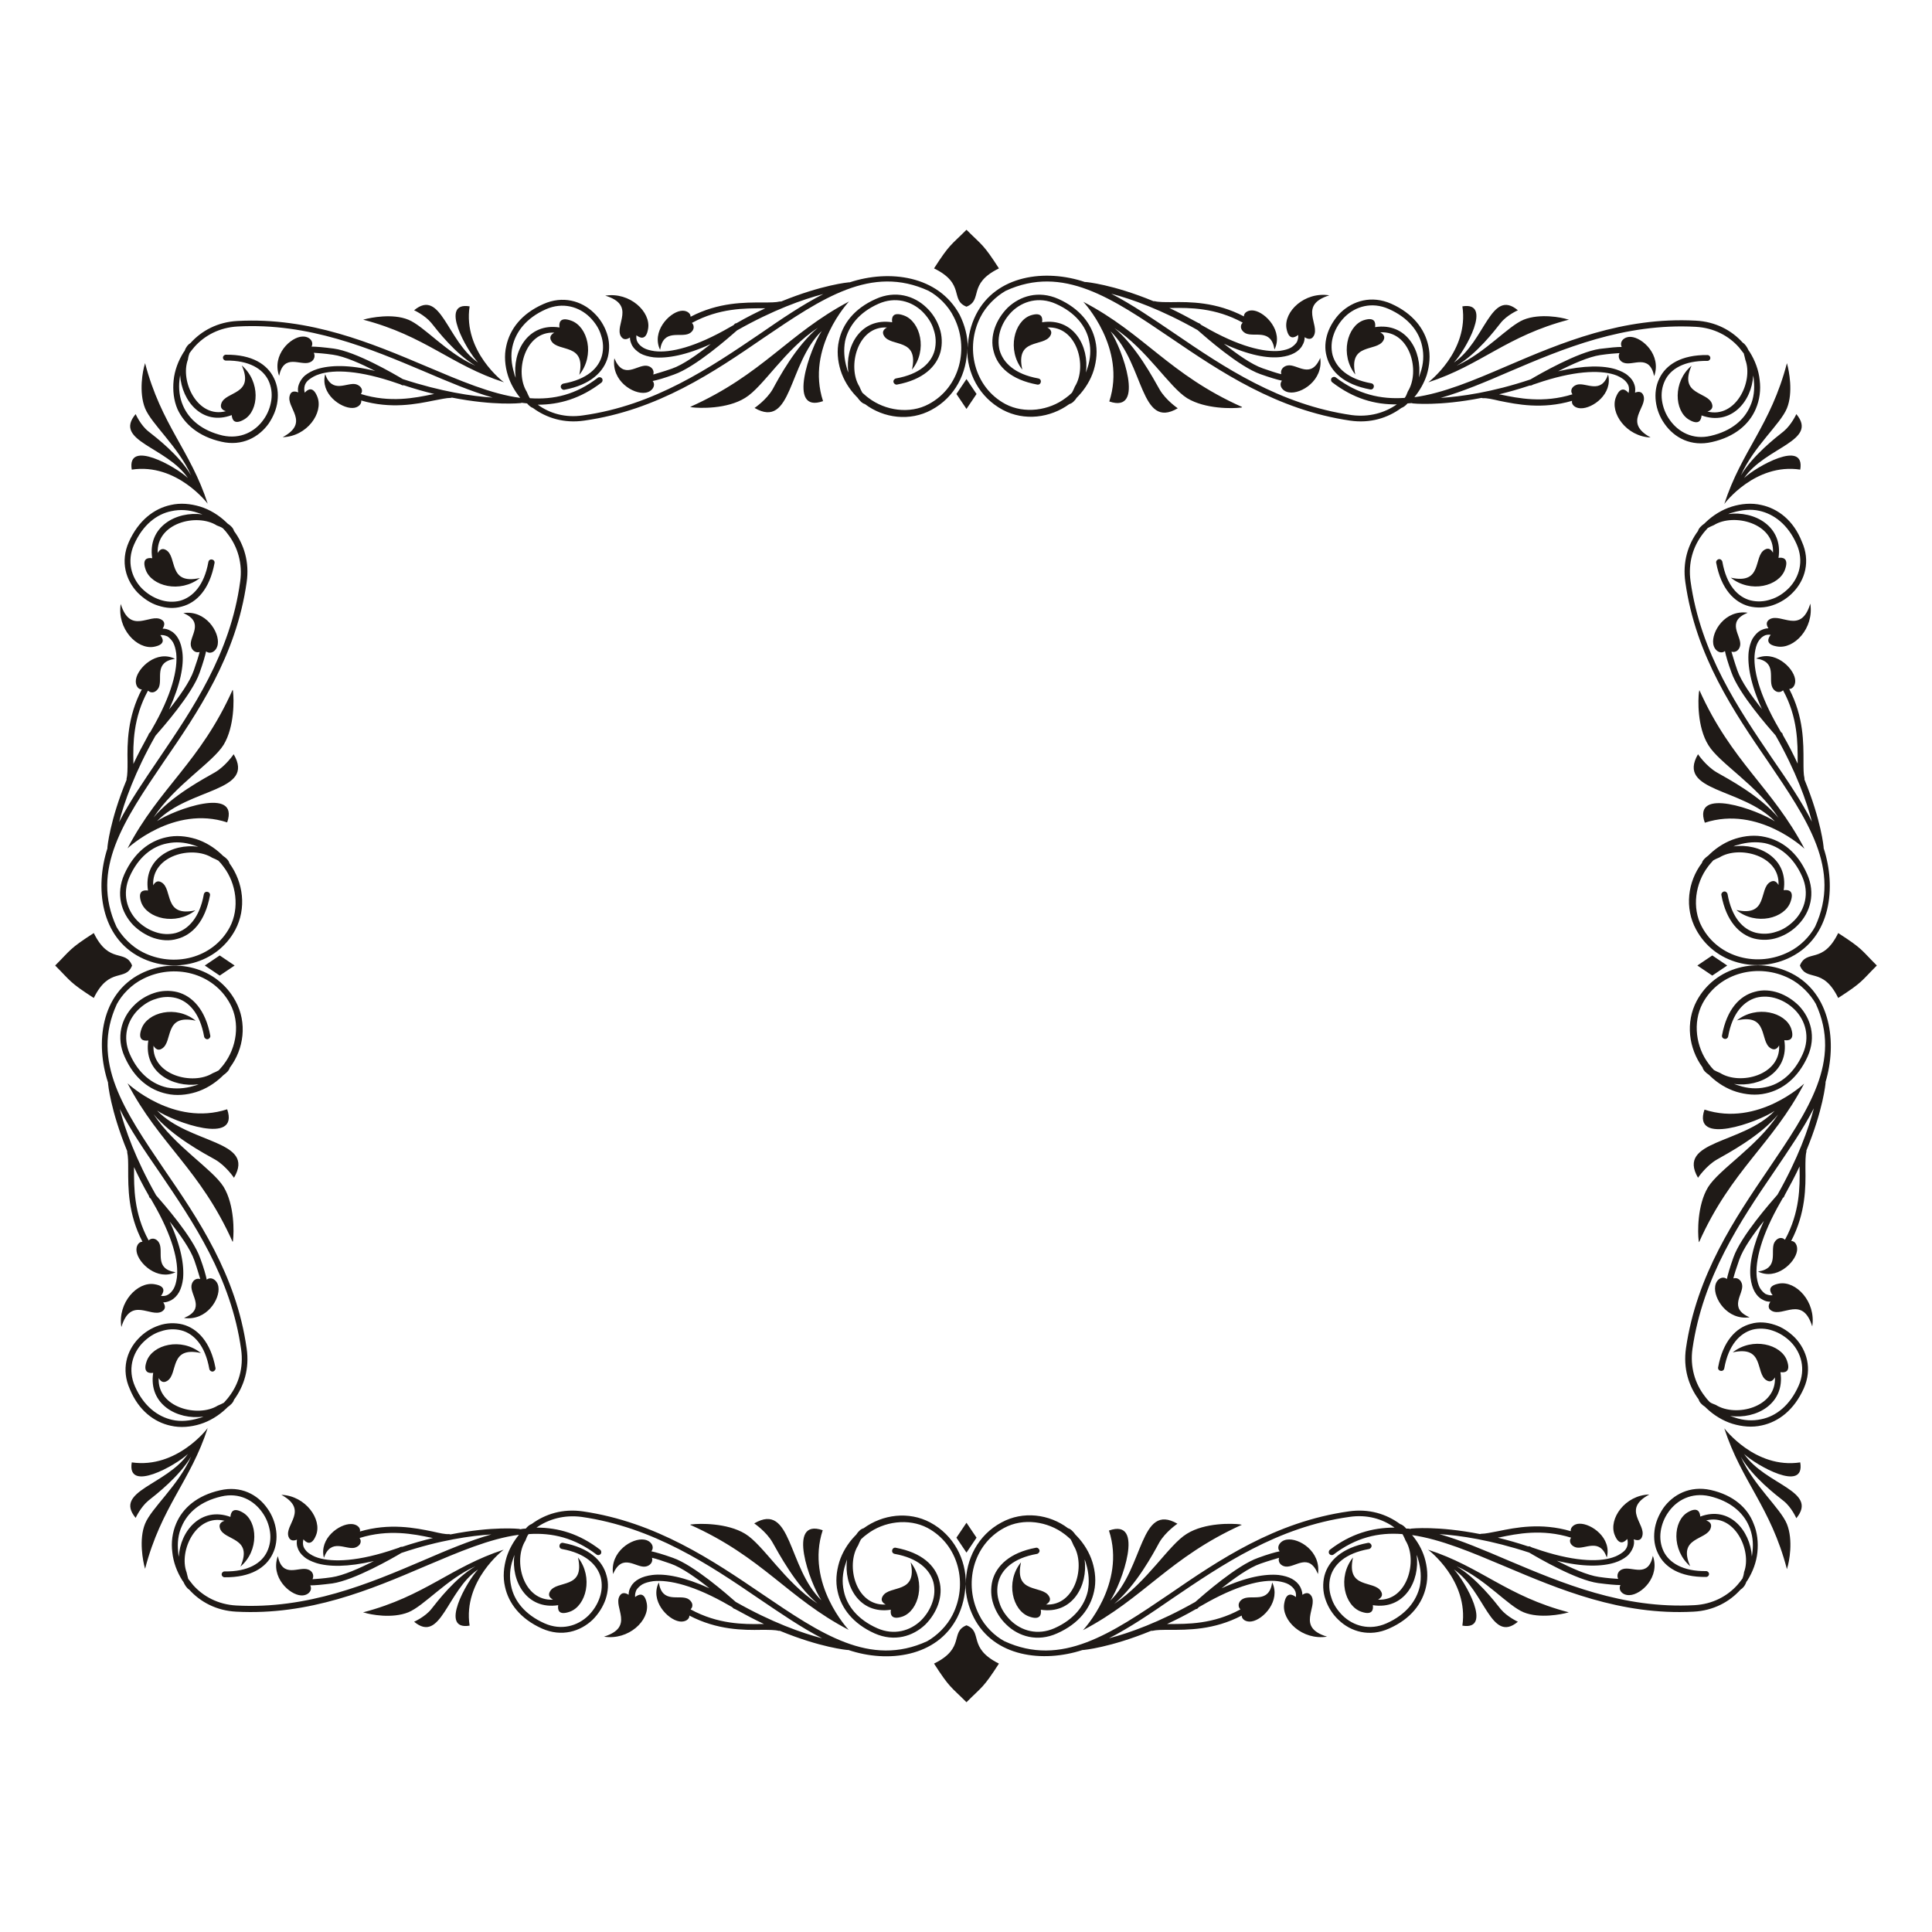 <svg id="Layer" xmlns="http://www.w3.org/2000/svg" viewBox="0 0 595.3 595.3"><style>.st0{fill:#1f1a17}</style><path class="st0" d="M47.3 343.3c6.7 10.1 18.1 16.8 21.6 22.4 3.4 5.6 3.2 14.1 2.9 16.4 0 .2 0 .3-.1.5v.1c-10-22.4-22.6-30.1-32.4-48.9 0 0 14.2 13.4 30.7 8 3.9 11.3-16.4 3.9-21.6.4 10 10.4 30.5 9.1 23.7 20.7 0 0-2.5-3.7-5.8-5.6-3.4-1.9-13.2-7.1-19-14zm-6.7 107.3c-1.6 9.5 13.6.9 17.3-2.6-6.6 9.6-23 11.4-16.1 19.7 0 0 1.5-3.3 3.9-5.3 2.4-1.9 9.5-7.4 13.2-13.6-4 9-12.2 15.8-14.2 20.7-2 4.9-.6 11.7-.1 13.5 0 .1.1.2.1.4 5-19.2 14-27 19.3-43.4 0 .1-9.5 12.6-23.4 10.6zm12-11.3c3 .7 6.2.4 9.1-.5 2.9-.9 5.7-2.6 8-4.8l.4-.4c1-.7 1.8-1.5 2-2.3 3.1-4.2 4.8-9.6 3.9-15.8-3.2-22.7-15-40-25.5-55.3-12.2-18-22.6-33.2-14.5-50.8 1.6-3 4.6-6.1 8.1-7.8 9.4-4.8 21.6-2 26.8 7.7 3.2 5.9 2 13.5-1.9 18.6-.5.7-1.1 1.3-1.6 1.9-.5.3-1.2.6-1.9.9-6.1 3.8-18.7.6-18.2-8.5.5.9 1.4 1.7 2.6.9 3.5-2.1.5-10.8 10.4-8.6-6.1-4.9-14.9-2.6-16.7 2.5-1.3 3.6.8 3.8 2.1 3.6-1.5 9.7 7.4 14.6 15.5 13.5-.5.2-1 .4-1.5.5-2.7.8-5.5 1-8.2.5-4.5-1-8.8-4.2-11.5-10.3-2.3-5.2-.8-10.2 2.4-13.5 1.6-1.6 3.5-2.9 5.6-3.5 2-.7 4.2-.8 6.2-.3 3.9 1 7.4 4.6 8.7 11.9.1.5.6.9 1.1.8.5-.1.9-.6.8-1.1-1.5-8.1-5.6-12.2-10.1-13.4-2.4-.6-5-.5-7.3.3-2.4.8-4.6 2.2-6.3 4-3.7 3.8-5.4 9.6-2.7 15.6 3 6.8 7.8 10.3 12.9 11.4 3 .7 6.2.4 9.1-.5 2.9-.9 5.7-2.6 8-4.8l.4-.4c1-.7 1.8-1.5 2-2.3 4.4-5.8 5.4-13.9 1.8-20.5-5.7-10.6-18.9-13.7-29.2-8.5-12.3 6.2-14.1 21.4-10.1 33.6v.3s.7 8.1 5.9 20.8v.4c.3 1.2.3 3 .3 5.2 0 5.6-.1 13.7 4.4 22.3-1.2 0-2.1 1.4-1.8 3.1.6 3.6 6.4 9 12 6.3-6.6-1-3.7-6.2-5-8.9-.6-1.3-2.1-2-3.3-.9-4.6-8.4-4.5-16.4-4.5-21.9v-.7c1.3 2.8 2.8 5.8 4.6 8.9 0 .2.1.5.3.6l.3.3c.2.3.3.6.5.9 6.3 10.8 8.1 18.6 7.5 23.4-.2 1.4-.5 2.5-1 3.4-.5.8-1 1.4-1.7 1.8-.6.4-1.4.5-2.2.4.8-1 1.8-3-2-3.6-5.2-.9-11.4 5.6-10.2 13.2 2.9-9.6 9-2.8 12.5-4.8 1.3-.8 1-1.9.4-2.8.9 0 1.7-.3 2.5-.7.9-.5 1.8-1.4 2.4-2.5.6-1.1 1-2.5 1.2-4.1.4-4.1-.6-10-4.1-17.6 3.1 3.9 6.4 8.5 7.6 12 .9 2.6 1.4 4.4 1.8 5.7-1.4-.4-2.5.6-2.7 2-.4 3 4.5 7.2-2.3 10 7 1 11.2-5.9 10.6-9.6-.3-2.1-2.3-3.3-3.6-2.2-.3-1.5-.9-3.6-2-6.6-2.3-6.6-11.5-17-13.6-19.4-6.3-11.1-9.6-20.4-11.2-26.6 3.2 6.3 7.6 12.8 12.3 19.6 10.3 15.2 22 32.3 25.1 54.5.8 5.7-.8 10.7-3.7 14.5-.5.7-1.1 1.3-1.6 1.9-.5.3-1.2.6-1.9.9-6.1 3.8-18.7.6-18.2-8.5.5.9 1.3 1.7 2.6.9 3.5-2.1.5-10.8 10.4-8.6-6.1-4.9-14.9-2.6-16.7 2.5-1.3 3.6.8 3.8 2 3.6-1.5 9.7 7.4 14.6 15.5 13.5-.5.2-1 .4-1.5.5-2.7.8-5.5 1.1-8.1.5-4.5-1-8.8-4.2-11.5-10.3-2.3-5.2-.8-10.2 2.4-13.5 1.6-1.6 3.5-2.9 5.6-3.5 2-.7 4.2-.8 6.2-.3 3.9 1 7.4 4.6 8.7 11.9.1.5.6.9 1.1.8.5-.1.9-.6.8-1.1-1.5-8.1-5.6-12.2-10.1-13.4-2.4-.6-5-.5-7.3.3-2.4.8-4.6 2.2-6.3 4-3.7 3.8-5.4 9.6-2.7 15.6 2.7 6.6 7.5 10.2 12.6 11.3zM43.3 295c10.3 5.2 23.5 2.1 29.2-8.5 3.5-6.6 2.5-14.6-1.8-20.5-.2-.8-.9-1.6-2-2.3l-.4-.4c-2.3-2.2-5.1-3.9-8-4.8-3-.9-6.1-1.2-9.1-.5-5.1 1.1-9.9 4.7-12.9 11.4-2.7 6.1-.9 11.8 2.7 15.6 1.8 1.8 4 3.2 6.3 4 2.4.8 4.9 1 7.3.3 4.6-1.2 8.6-5.3 10.1-13.4.1-.5-.2-1-.8-1.1-.5-.1-1 .2-1.1.8-1.3 7.2-4.8 10.8-8.7 11.9-2 .5-4.2.4-6.2-.3-2.1-.7-4-1.9-5.6-3.5-3.2-3.3-4.7-8.3-2.4-13.5 2.7-6.1 7-9.4 11.5-10.3 2.7-.6 5.5-.4 8.2.5.5.2 1 .3 1.5.5-8.1-1.1-17 3.8-15.5 13.5-1.3-.2-3.3 0-2.1 3.6 1.8 5 10.6 7.3 16.7 2.5-9.9 2.2-6.9-6.5-10.4-8.6-1.3-.8-2.1 0-2.6.9-.5-9.2 12-12.4 18.2-8.5.7.3 1.4.6 1.9.9.6.6 1.1 1.2 1.6 1.9 3.9 5.1 5 12.7 1.9 18.6-5.2 9.7-17.4 12.5-26.8 7.7-3.4-1.7-6.4-4.8-8.1-7.8-8.1-17.6 2.3-32.8 14.5-50.8C61 219.4 72.8 202.1 76 179.4c.9-6.2-.8-11.6-3.9-15.8-.2-.8-.9-1.6-2-2.3l-.4-.4c-2.3-2.2-5.1-3.9-8-4.8-3-.9-6.1-1.2-9.1-.5-5.1 1.1-9.9 4.7-12.9 11.4-2.7 6.1-.9 11.8 2.7 15.6 1.8 1.8 4 3.3 6.3 4 2.4.8 4.9 1 7.3.3 4.6-1.2 8.6-5.3 10.1-13.4.1-.5-.2-1-.8-1.1-.5-.1-1 .2-1.1.8-1.3 7.2-4.8 10.8-8.7 11.9-2 .5-4.2.4-6.2-.3-2.1-.7-4-1.9-5.6-3.5-3.2-3.3-4.7-8.3-2.4-13.5 2.7-6.1 7-9.4 11.5-10.3 2.7-.6 5.5-.4 8.1.5.5.2 1 .3 1.5.5-8.1-1.1-17 3.8-15.5 13.5-1.3-.2-3.3 0-2 3.6 1.8 5 10.6 7.3 16.7 2.5-9.9 2.2-6.9-6.5-10.4-8.6-1.3-.8-2.1 0-2.6.9-.5-9.2 12-12.4 18.2-8.5.7.3 1.4.5 1.9.9.6.6 1.1 1.2 1.6 1.9 2.9 3.8 4.5 8.9 3.7 14.5-3 22.2-14.7 39.3-25 54.5-4.6 6.8-9 13.2-12.3 19.6 1.6-6.2 4.9-15.5 11.2-26.6 2.1-2.4 11.3-12.8 13.6-19.4 1.1-3.1 1.7-5.2 2-6.6 1.4 1.1 3.3-.1 3.6-2.2.6-3.7-3.7-10.6-10.6-9.6 6.7 2.9 1.8 7.1 2.3 10 .2 1.3 1.3 2.4 2.7 2-.3 1.3-.9 3.1-1.8 5.7-1.2 3.5-4.5 8.1-7.6 12 3.5-7.7 4.6-13.6 4.1-17.6-.2-1.6-.6-3-1.2-4.1-.6-1.1-1.4-2-2.4-2.5-.8-.5-1.6-.7-2.5-.7.6-.9.9-2.1-.4-2.8-3.5-2-9.5 4.8-12.5-4.8-1.2 7.6 5 14.1 10.2 13.2 3.8-.7 2.8-2.6 2-3.6.8-.1 1.5.1 2.2.4.6.4 1.2 1 1.7 1.8.5.9.8 2 1 3.4.5 4.9-1.3 12.7-7.5 23.4-.2.3-.3.6-.5.9l-.3.3c-.2.2-.2.4-.3.6-1.7 3.1-3.3 6.1-4.6 8.9v-.7c-.1-5.5-.1-13.5 4.5-21.9 1.2 1.1 2.6.4 3.3-.9 1.3-2.7-1.6-7.9 5-8.9-5.6-2.8-11.4 2.7-12 6.3-.3 1.7.6 3.2 1.8 3.1-4.5 8.6-4.5 16.7-4.4 22.3 0 2.2 0 4.1-.3 5.2v.4c-5.2 12.6-5.9 20.7-5.9 20.8v.3c-3.9 12.1-2.1 27.4 10.2 33.6zM72 232.4s-2.5 3.7-5.8 5.6c-3.3 1.9-13.2 7.1-18.9 13.9 6.7-10.1 18.1-16.8 21.6-22.4 3.4-5.6 3.2-14.1 2.9-16.4 0-.2 0-.3-.1-.5v-.1c-10 22.4-22.6 30.1-32.4 48.9 0 0 14.2-13.4 30.7-8 3.9-11.3-16.4-3.9-21.6-.4 9.9-10.3 30.4-9 23.6-20.6zm-14.1-85.1c-3.7-3.5-18.9-12.1-17.3-2.6 13.9-2.1 23.4 10.5 23.4 10.5-5.3-16.4-14.3-24.2-19.3-43.3 0 .1-.1.2-.1.4-.6 1.8-1.9 8.5.1 13.5 2 4.9 10.2 11.8 14.2 20.7-3.7-6.3-10.8-11.7-13.2-13.6-2.4-1.9-3.9-5.3-3.9-5.3-7 8.3 9.5 10 16.1 19.7zM40.7 297.5c-2.1-5.2-7-.2-11.8-10-7.6 4.9-7 5.1-11.9 10 4.9 4.9 4.3 5.1 11.9 10 4.8-9.8 9.8-4.9 11.8-10zm22.4 0l4.6 3.1 4.6-3.1-4.6-3.1-4.6 3.1zm460.1 65.4s2.5-3.7 5.8-5.6c3.3-1.9 13.2-7.1 18.9-13.9-6.7 10.1-18.1 16.8-21.6 22.4-3.4 5.6-3.2 14.1-2.9 16.4 0 .2 0 .3.1.5v.1c10-22.4 22.6-30.1 32.4-48.9 0 0-14.2 13.4-30.7 8-3.9 11.3 16.4 3.9 21.6.4-9.8 10.3-30.3 9-23.6 20.6zm14.2 85.1c3.7 3.5 18.9 12.1 17.3 2.6-13.9 2.1-23.4-10.5-23.4-10.5 5.3 16.4 14.3 24.2 19.3 43.4 0-.1.1-.2.1-.4.6-1.8 1.9-8.5-.1-13.5-2-4.9-10.2-11.8-14.2-20.7 3.7 6.3 10.8 11.7 13.2 13.6 2.4 1.9 3.9 5.3 3.9 5.3 6.9-8.4-9.5-10.2-16.1-19.8zM552 299.9c-10.3-5.2-23.5-2.1-29.2 8.5-3.5 6.6-2.5 14.6 1.8 20.5.2.8.9 1.6 2 2.3l.4.4c2.3 2.2 5.1 3.9 8 4.8 3 .9 6.1 1.2 9.1.5 5.1-1.1 9.9-4.7 12.9-11.4 2.7-6.1.9-11.8-2.7-15.6-1.8-1.8-4-3.2-6.3-4-2.4-.8-4.9-1-7.3-.3-4.6 1.2-8.6 5.3-10.1 13.4-.1.5.2 1 .8 1.1.5.1 1-.2 1.1-.8 1.3-7.2 4.8-10.8 8.7-11.9 2-.5 4.2-.4 6.3.3 2.1.7 4 1.9 5.6 3.5 3.2 3.3 4.7 8.3 2.4 13.5-2.7 6.1-7 9.4-11.5 10.3-2.7.6-5.5.4-8.2-.5-.5-.2-1-.3-1.5-.5 8.1 1.1 17-3.8 15.5-13.5 1.3.2 3.3 0 2.1-3.6-1.8-5-10.6-7.3-16.7-2.5 9.9-2.2 6.9 6.5 10.4 8.6 1.3.8 2.1 0 2.6-.9.5 9.2-12 12.4-18.2 8.5-.7-.3-1.4-.6-1.9-.9-.6-.6-1.1-1.2-1.6-1.9-3.9-5.1-5-12.7-1.9-18.6 5.2-9.7 17.4-12.5 26.8-7.7 3.4 1.7 6.4 4.8 8.1 7.8 8.1 17.6-2.3 32.8-14.5 50.8-10.4 15.3-22.2 32.7-25.5 55.3-.9 6.2.8 11.6 3.9 15.8.2.8.9 1.6 2 2.3l.4.4c2.3 2.2 5.1 3.9 8 4.8 3 .9 6.1 1.2 9.1.5 5.1-1.1 9.9-4.7 12.9-11.4 2.7-6.1.9-11.8-2.7-15.6-1.8-1.8-4-3.3-6.3-4-2.4-.8-4.9-1-7.3-.3-4.6 1.2-8.6 5.3-10.1 13.4-.1.5.2 1 .8 1.1.5.1 1-.2 1.1-.8 1.3-7.2 4.8-10.8 8.7-11.9 2-.5 4.2-.4 6.2.3 2.1.7 4 1.9 5.6 3.5 3.2 3.3 4.7 8.3 2.4 13.5-2.7 6.1-7 9.4-11.5 10.3-2.7.6-5.5.4-8.1-.5-.5-.2-1-.3-1.5-.5 8.1 1.1 17-3.8 15.5-13.5 1.3.2 3.3 0 2-3.6-1.8-5-10.6-7.3-16.7-2.5 9.9-2.2 6.9 6.5 10.4 8.6 1.3.8 2.1 0 2.6-.9.5 9.2-12 12.4-18.2 8.5-.7-.3-1.4-.5-1.9-.9-.6-.6-1.1-1.2-1.6-1.9-2.9-3.8-4.5-8.9-3.7-14.5 3.2-22.2 14.8-39.4 25.1-54.5 4.6-6.8 9-13.2 12.3-19.6-1.6 6.2-4.9 15.5-11.2 26.6-2.1 2.4-11.3 12.8-13.6 19.4-1.1 3.1-1.7 5.2-2 6.6-1.4-1.1-3.3.1-3.6 2.2-.6 3.7 3.7 10.6 10.6 9.6-6.7-2.9-1.8-7.1-2.3-10-.2-1.3-1.3-2.4-2.7-2 .3-1.3.9-3.1 1.8-5.7 1.2-3.5 4.5-8.1 7.6-12-3.5 7.7-4.6 13.6-4.1 17.6.2 1.6.6 3 1.2 4.1.6 1.1 1.4 2 2.4 2.5.8.5 1.6.7 2.5.7-.6.9-.9 2.1.4 2.8 3.5 2 9.5-4.8 12.5 4.8 1.2-7.6-5-14.1-10.2-13.2-3.8.7-2.8 2.6-2 3.6-.8.1-1.5-.1-2.2-.4-.6-.4-1.2-1-1.7-1.8-.5-.9-.8-2-1-3.4-.5-4.9 1.3-12.7 7.5-23.4.2-.3.3-.6.5-.9l.3-.3c.2-.2.2-.4.3-.6 1.7-3.1 3.3-6.1 4.6-8.9v.7c.1 5.5.1 13.5-4.5 21.9-1.2-1.1-2.6-.4-3.3.9-1.3 2.7 1.6 7.9-5 8.9 5.6 2.8 11.4-2.7 12-6.3.3-1.7-.6-3.2-1.8-3.1 4.5-8.6 4.5-16.7 4.4-22.3 0-2.2 0-4.1.3-5.2v-.4c5.2-12.6 5.9-20.7 5.9-20.8v-.3c3.6-12 1.7-27.3-10.5-33.5zm-9.3-144.3c-3-.7-6.2-.4-9.1.5-2.9.9-5.7 2.6-8 4.8l-.4.4c-1 .7-1.8 1.5-2 2.3-3.1 4.2-4.8 9.6-3.9 15.8 3.2 22.7 15 40 25.5 55.3 12.2 18 22.6 33.2 14.5 50.8-1.6 3-4.6 6.1-8.1 7.8-9.4 4.8-21.6 2-26.8-7.7-3.2-5.9-2-13.5 1.9-18.6.5-.7 1.1-1.3 1.6-1.9.5-.3 1.2-.6 1.9-.9 6.1-3.8 18.7-.6 18.2 8.5-.5-.9-1.3-1.7-2.6-.9-3.5 2.1-.5 10.8-10.4 8.6 6.1 4.9 14.9 2.6 16.7-2.5 1.3-3.6-.8-3.8-2.1-3.6 1.5-9.7-7.4-14.6-15.5-13.5.5-.2 1-.4 1.5-.5 2.7-.8 5.5-1 8.2-.5 4.5 1 8.8 4.2 11.5 10.3 2.3 5.2.8 10.2-2.4 13.5-1.6 1.6-3.5 2.9-5.6 3.5-2 .7-4.2.8-6.3.3-3.9-1-7.4-4.6-8.7-11.9-.1-.5-.6-.9-1.1-.8-.5.1-.9.6-.8 1.1 1.5 8.1 5.6 12.2 10.1 13.4 2.4.6 5 .5 7.3-.3 2.4-.8 4.6-2.2 6.3-4 3.7-3.8 5.4-9.6 2.7-15.6-3-6.8-7.8-10.3-12.9-11.4-3-.7-6.2-.4-9.1.5-2.9.9-5.7 2.6-8 4.8l-.4.4c-1 .7-1.8 1.5-2 2.3-4.4 5.8-5.4 13.9-1.8 20.5 5.7 10.6 18.9 13.7 29.2 8.5 12.3-6.2 14.1-21.4 10.1-33.6v-.3s-.7-8.1-5.9-20.8v-.4c-.3-1.2-.3-3-.3-5.2 0-5.6.1-13.7-4.4-22.3 1.2 0 2.1-1.4 1.8-3.1-.6-3.6-6.4-9-12-6.3 6.6 1 3.7 6.2 5 8.9.6 1.3 2.1 2 3.3.9 4.6 8.4 4.5 16.4 4.5 21.9v.7c-1.3-2.8-2.8-5.8-4.6-8.9 0-.2-.1-.5-.3-.6l-.3-.3c-.2-.3-.3-.6-.5-.9-6.3-10.8-8.1-18.6-7.5-23.4.2-1.4.5-2.5 1-3.4.5-.8 1-1.4 1.7-1.8.6-.4 1.4-.5 2.2-.4-.8 1-1.8 3 2 3.6 5.2.9 11.4-5.6 10.2-13.2-2.9 9.6-9 2.8-12.5 4.8-1.3.8-1 1.9-.4 2.8-.9 0-1.7.3-2.5.7-.9.5-1.7 1.4-2.4 2.5-.6 1.1-1 2.5-1.2 4.1-.4 4.1.6 10 4.1 17.6-3.1-3.9-6.4-8.5-7.6-12-.9-2.6-1.4-4.4-1.8-5.7 1.4.4 2.5-.6 2.7-2 .4-3-4.5-7.2 2.3-10-7-1-11.2 5.9-10.6 9.6.3 2.1 2.3 3.3 3.6 2.2.3 1.5.9 3.6 2 6.6 2.3 6.6 11.5 17 13.6 19.4 6.3 11.1 9.6 20.4 11.2 26.6-3.2-6.3-7.6-12.8-12.3-19.6-10.3-15.2-22-32.3-25.1-54.5-.8-5.7.8-10.7 3.7-14.5.5-.7 1.1-1.3 1.6-1.9.5-.3 1.2-.6 1.9-.9 6.1-3.8 18.7-.6 18.2 8.5-.5-.9-1.3-1.7-2.6-.9-3.5 2.1-.5 10.8-10.4 8.6 6.1 4.9 14.9 2.6 16.7-2.5 1.3-3.6-.8-3.8-2-3.6 1.5-9.7-7.4-14.6-15.5-13.5.5-.2 1-.4 1.5-.5 2.7-.8 5.5-1.1 8.1-.5 4.5 1 8.8 4.2 11.5 10.3 2.3 5.2.8 10.2-2.4 13.5-1.6 1.6-3.5 2.9-5.6 3.5-2 .7-4.2.8-6.2.3-3.9-1-7.4-4.6-8.7-11.9-.1-.5-.6-.9-1.1-.8-.5.1-.9.6-.8 1.1 1.5 8.1 5.6 12.2 10.1 13.4 2.4.6 5 .5 7.3-.3 2.4-.8 4.6-2.2 6.3-4 3.7-3.8 5.4-9.6 2.7-15.6-2.6-6.6-7.4-10.2-12.5-11.3zM529 238c-3.3-1.9-5.8-5.6-5.8-5.6-6.7 11.6 13.7 10.3 23.7 20.7-5.2-3.5-25.6-10.9-21.6.4 16.5-5.4 30.7 8 30.7 8-9.9-18.9-22.4-26.6-32.4-48.9v.1c0 .2 0 .3-.1.5-.3 2.3-.6 10.8 2.9 16.4 3.4 5.6 14.9 12.2 21.6 22.4-5.8-6.9-15.7-12.1-19-14zm25.7-93.3c1.6-9.5-13.6-.9-17.3 2.6 6.6-9.6 23-11.4 16.1-19.7 0 0-1.5 3.3-3.9 5.3-2.4 1.9-9.5 7.4-13.2 13.6 4-9 12.2-15.8 14.2-20.7 2-4.9.6-11.7.1-13.5 0-.1-.1-.2-.1-.4-5 19.2-14 27-19.3 43.4 0-.1 9.5-12.7 23.4-10.6zm11.7 142.8c-4.8 9.8-9.7 4.8-11.8 10 2.1 5.2 7 .2 11.8 10 7.6-4.9 7-5.1 11.9-10-5-5-4.3-5.1-11.9-10zm-38.8 13.1l4.6-3.1-4.6-3.1-4.6 3.1 4.6 3.1zm-315-175.2h.1c.2 0 .3 0 .5.1 2.3.3 10.8.6 16.4-2.9 5.6-3.4 12.2-14.9 22.4-21.6-6.9 5.8-12.1 15.6-13.9 18.9-1.9 3.3-5.6 5.8-5.6 5.8 11.6 6.7 10.3-13.7 20.7-23.7-3.5 5.2-10.9 25.6.4 21.6-5.4-16.5 8-30.7 8-30.7-18.9 10-26.6 22.5-49 32.5zM111.9 98.5zm32.8-4.1c-9.5-1.6-.9 13.6 2.6 17.3-9.6-6.6-11.4-23-19.7-16.1 0 0 3.3 1.5 5.3 3.9 1.9 2.4 7.4 9.5 13.6 13.2-9-4-15.8-12.2-20.7-14.2-4.9-2-11.7-.6-13.5-.1-.1 0-.2.1-.4.1 19.2 5 27 14 43.4 19.3-.1 0-12.7-9.5-10.6-23.4zm-76.5 41.7c6.4 1.5 11.6-1.4 14.6-5.6 1.4-2.1 2.4-4.4 2.7-6.9.3-2.5 0-4.9-1.1-7.1-2-4.2-6.7-7.3-14.8-7.2-.5 0-.9.4-.9.9s.4.9.9.9c7.2-.1 11.4 2.6 13.1 6.1.9 1.9 1.2 4 .9 6.1-.3 2.1-1.1 4.2-2.4 6-2.6 3.7-7.1 6.1-12.6 4.9-6.4-1.5-10.4-5-12.2-9.2-1.1-2.5-1.4-5.2-1.1-7.9.1-.5.1-1 .2-1.5.5 8 6.9 15.7 15.9 12.3.1 1.3.7 3.2 3.9 1.3 4.5-2.7 5-11.6-.8-16.6 4 9.1-5 7.9-6.3 11.7-.5 1.4.4 2.1 1.4 2.4-8.7 2.3-14.2-9.2-11.7-15.9.1-.8.3-1.5.5-2 .5-.7 1-1.3 1.5-1.9 3.1-3.5 7.7-6 13.3-6.3 22-1.2 40.8 6.8 57.4 13.8 7.5 3.2 14.5 6.2 21.2 8.1-6.3-.4-15.8-1.8-27.7-5.7-2.7-1.6-14.5-8.5-21.3-9.4-3.1-.4-5.3-.6-6.8-.6.8-1.6-.7-3.2-2.8-3.1-3.6.1-9.5 5.6-7.2 12.1 1.5-7 6.5-3.1 9.3-4.1 1.3-.4 2-1.7 1.4-3 1.3.1 3.2.2 5.9.6 3.6.5 8.7 2.8 13 5-8.1-2-13.9-1.8-17.8-.6-1.6.5-2.8 1.2-3.7 1.9-1 .8-1.6 1.8-2 2.8-.3.8-.4 1.7-.2 2.5-1-.4-2.2-.5-2.6.9-1.3 3.8 6.4 8.3-2.2 12.9 7.5-.2 12.6-7.5 10.7-12.4-1.4-3.6-3.1-2.2-3.9-1.3-.2-.7-.2-1.5 0-2.2.2-.7.7-1.4 1.4-1.9.8-.6 1.8-1.2 3.1-1.6 4.6-1.5 12.5-1.2 24 2.8l.9.3.4.2c.2.1.4.2.7.1 3.3 1.1 6.5 2 9.4 2.7l-.6.1c-5.3 1.1-13 2.7-22-.1.9-1.3-.1-2.6-1.5-3-2.8-.7-7.3 3.1-9.5-3.1-1.6 6 4.8 10.5 8.4 10.4 1.7 0 2.9-1.2 2.7-2.3 9.2 2.7 17 1.1 22.4 0 2.2-.4 3.9-.8 5.1-.8.1 0 .3 0 .4-.1 13.2 2.6 21.1 1.7 21.2 1.7.1 0 .2 0 .3-.1.6.1 1.1.1 1.7.2.6.7 1.2 1.2 1.8 1.4 4.2 3.1 9.6 4.8 15.8 3.9 22.7-3.2 40-15 55.3-25.5 18-12.2 33.2-22.6 50.8-14.5 3 1.6 6.1 4.6 7.8 8.1 4.8 9.4 2 21.6-7.7 26.8-5.9 3.2-13.5 2-18.6-1.9-.7-.5-1.3-1.1-1.9-1.6-.3-.5-.6-1.2-.9-1.9-3.8-6.1-.6-18.7 8.5-18.2-.9.5-1.7 1.3-.9 2.6 2.1 3.5 10.8.5 8.6 10.4 4.9-6 2.6-14.9-2.5-16.7-3.6-1.3-3.8.8-3.6 2.1-9.7-1.5-14.6 7.4-13.5 15.5-.2-.5-.4-1-.5-1.5-.8-2.7-1-5.5-.5-8.2 1-4.5 4.2-8.8 10.3-11.5 5.2-2.3 10.2-.8 13.5 2.4 1.6 1.6 2.9 3.5 3.5 5.6.7 2 .8 4.2.3 6.3-1 3.9-4.6 7.4-11.9 8.7-.5.1-.9.6-.8 1.1.1.5.6.9 1.1.8 8.1-1.5 12.2-5.6 13.4-10.1.6-2.4.5-5-.3-7.3-.8-2.4-2.2-4.6-4-6.3-3.8-3.7-9.6-5.4-15.6-2.7-6.8 3-10.3 7.8-11.4 12.9-.7 3-.4 6.2.5 9.1.9 2.9 2.6 5.7 4.8 8l.4.4c.7 1 1.5 1.8 2.3 2 5.8 4.4 13.9 5.4 20.5 1.8 7.3-3.9 11-11.4 11-19-.1 7.6 3.7 15.1 11 19 6.6 3.5 14.6 2.5 20.5-1.8.8-.2 1.6-.9 2.3-2l.4-.4c2.2-2.3 3.9-5.1 4.8-8 .9-3 1.2-6.1.5-9.1-1.1-5.1-4.7-9.9-11.4-12.9-6.1-2.7-11.8-.9-15.6 2.7-1.8 1.8-3.2 4-4 6.3-.8 2.4-1 4.9-.3 7.3 1.2 4.6 5.3 8.6 13.4 10.1.5.1 1-.2 1.1-.8.1-.5-.2-1-.8-1.1-7.2-1.3-10.8-4.8-11.9-8.7-.5-2-.4-4.2.3-6.3.7-2.1 1.9-4 3.5-5.6 3.3-3.2 8.3-4.7 13.5-2.4 6.1 2.7 9.4 7 10.3 11.5.6 2.7.4 5.5-.5 8.2-.2.5-.3 1-.5 1.5 1.1-8.1-3.8-17-13.5-15.5.2-1.3 0-3.3-3.6-2.1-5 1.8-7.3 10.6-2.5 16.7-2.2-9.9 6.5-6.9 8.6-10.4.8-1.3 0-2.1-.9-2.6 9.2-.5 12.4 12 8.5 18.2-.3.7-.6 1.4-.9 1.9-.6.6-1.2 1.1-1.9 1.6-5.1 3.9-12.7 5-18.6 1.9-9.7-5.2-12.5-17.4-7.7-26.8 1.7-3.4 4.8-6.4 7.8-8.1 17.6-8.1 32.8 2.3 50.8 14.5 15.3 10.4 32.7 22.2 55.3 25.5 6.2.9 11.6-.8 15.8-3.9.6-.2 1.3-.7 1.9-1.4.4 0 .9-.1 1.3-.1.1 0 .2.1.3.1 0 0 8 .9 21.2-1.7.1 0 .3.1.4.1 1.2-.1 2.9.3 5.1.8 5.4 1.1 13.2 2.7 22.4 0-.3 1.2 1 2.3 2.7 2.3 3.6.1 9.9-4.4 8.4-10.4-2.2 6.2-6.7 2.4-9.5 3.1-1.4.4-2.4 1.6-1.5 3-9 2.8-16.7 1.2-22 .1l-.6-.1c2.9-.7 6.1-1.6 9.4-2.7.2 0 .5 0 .7-.1l.4-.2.9-.3c11.6-4 19.4-4.2 24-2.8 1.3.4 2.3 1 3.1 1.6.7.6 1.2 1.3 1.4 1.9.2.7.2 1.4 0 2.2-.8-1-2.5-2.3-3.9 1.3-1.9 4.8 3.2 12.1 10.7 12.4-8.6-4.7-.9-9.2-2.2-12.9-.5-1.4-1.7-1.3-2.6-.9.1-.9.1-1.7-.2-2.5-.3-1-1-2-2-2.8-.9-.8-2.2-1.4-3.7-1.9-3.8-1.2-9.7-1.3-17.8.6 4.3-2.2 9.5-4.5 13-5 2.7-.4 4.5-.5 5.9-.6-.6 1.3.1 2.6 1.4 3 2.8 1 7.8-2.9 9.3 4.1 2.3-6.5-3.6-11.9-7.2-12.1-2.1-.1-3.6 1.5-2.8 3.1-1.5 0-3.6.2-6.8.6-6.8 1-18.6 7.8-21.3 9.4-11.9 4-21.5 5.3-27.7 5.7 6.7-1.9 13.8-4.9 21.2-8.1 16.6-7.1 35.4-15 57.4-13.8 5.6.3 10.2 2.8 13.3 6.3.5.6 1 1.3 1.5 1.9.2.6.3 1.3.5 2 2.5 6.7-3 18.1-11.7 15.9 1-.3 1.9-1 1.4-2.4-1.3-3.8-10.3-2.6-6.3-11.7-5.8 4.9-5.3 13.9-.8 16.6 3.2 1.9 3.8 0 3.9-1.3 9 3.3 15.5-4.3 15.9-12.3.1.5.2 1 .2 1.5.3 2.7 0 5.5-1.1 7.9-1.8 4.2-5.7 7.7-12.2 9.2-5.5 1.3-10-1.2-12.6-4.9-1.3-1.8-2.1-3.9-2.4-6-.3-2.1 0-4.2.9-6.1 1.7-3.6 5.9-6.2 13.1-6.1.5 0 .9-.4.9-.9s-.4-.9-.9-.9c-8.1-.1-12.8 3-14.8 7.2-1.1 2.2-1.4 4.7-1.1 7.1.3 2.4 1.2 4.8 2.7 6.9 3 4.3 8.2 7.1 14.6 5.6 7.1-1.6 11.5-5.5 13.5-10.2 1.2-2.8 1.6-5.9 1.2-8.9-.3-3-1.4-6-3.1-8.7-.1-.1-.2-.3-.3-.4-.5-1.1-1.1-2-1.8-2.4-3.4-3.8-8.4-6.5-14.5-6.8-22.5-1.2-41.4 6.8-58.2 14-10.2 4.4-19.7 8.4-28.5 9.6 1.7-2.1 3-4.4 3.8-6.8.9-3 1.2-6.1.5-9.1-1.1-5.1-4.7-9.9-11.4-12.9-6.1-2.7-11.8-.9-15.6 2.7-1.8 1.8-3.2 4-4 6.3-.8 2.4-1 4.9-.3 7.3 1.2 4.6 5.3 8.6 13.4 10.1.5.1 1-.2 1.1-.8.1-.5-.2-1-.8-1.1-7.2-1.3-10.8-4.8-11.9-8.7-.5-2-.4-4.2.3-6.2.7-2.1 1.9-4 3.5-5.6 3.3-3.2 8.3-4.7 13.5-2.4 6.1 2.7 9.4 7 10.3 11.5.6 2.7.4 5.5-.5 8.1-.2.5-.3 1-.5 1.5 1.1-8.1-3.8-17-13.5-15.5.2-1.3 0-3.3-3.6-2.1-5 1.8-7.3 10.6-2.5 16.7-2.2-9.9 6.5-6.9 8.6-10.4.8-1.3 0-2.1-.9-2.6 9.2-.5 12.4 12 8.5 18.2-.3.7-.5 1.4-.9 1.9l-.1.1c-7.4.5-14.4-1.1-21.2-6.3-.4-.3-1-.2-1.3.2-.3.4-.2 1 .2 1.3 6.5 5 13.1 6.9 19.9 6.8-3.7 2.6-8.5 4-13.9 3.3-22.2-3.2-39.4-14.8-54.5-25.1-6.8-4.6-13.2-9-19.6-12.3 6.2 1.6 15.5 4.9 26.6 11.2 2.4 2.1 12.8 11.3 19.4 13.6 3.1 1.1 5.2 1.7 6.6 2-1.1 1.4.1 3.3 2.2 3.6 3.7.6 10.6-3.7 9.6-10.6-2.9 6.7-7.1 1.8-10 2.3-1.3.2-2.4 1.3-2 2.7-1.3-.3-3.1-.9-5.7-1.8-3.5-1.2-8.1-4.5-12-7.6 7.7 3.6 13.6 4.6 17.6 4.1 1.6-.2 3-.6 4.1-1.2 1.1-.6 2-1.4 2.5-2.4.5-.8.7-1.6.7-2.5.9.6 2.1.9 2.8-.4 2-3.5-4.8-9.5 4.8-12.5-7.6-1.2-14.1 5-13.2 10.2.7 3.8 2.6 2.8 3.6 2 .1.8-.1 1.5-.4 2.2-.4.6-1 1.2-1.8 1.7-.9.5-2 .8-3.4 1-4.9.5-12.7-1.3-23.4-7.5-.3-.2-.6-.3-.9-.5l-.3-.3c-.2-.2-.4-.2-.6-.3-3.1-1.7-6.1-3.3-8.9-4.6h.7c5.5-.1 13.5-.1 21.9 4.5-1.1 1.2-.4 2.6.9 3.3 2.7 1.3 7.9-1.6 8.9 5 2.8-5.6-2.7-11.4-6.3-12-1.7-.3-3.2.6-3.1 1.8-8.6-4.5-16.7-4.5-22.3-4.4-2.2 0-4.1 0-5.2-.3h-.4c-12.6-5.2-20.7-5.9-20.8-5.9h-.3c-12.1-4.1-27.4-2.2-33.6 10.1-1.6 3.2-2.4 6.7-2.5 10.2 0-3.5-.9-7-2.5-10.2-6.6-12.2-21.8-14-33.9-10h-.3s-8.1.7-20.8 5.9h-.4c-1.2.3-3 .3-5.2.3-5.6 0-13.7-.1-22.3 4.4 0-1.2-1.4-2.1-3.1-1.8-3.6.6-9 6.4-6.3 12 1-6.6 6.2-3.7 8.9-5 1.3-.6 2-2.1.9-3.3 8.4-4.6 16.4-4.5 21.9-4.5h.7c-2.8 1.3-5.8 2.8-8.9 4.6-.2 0-.5.1-.6.3l-.3.3c-.3.2-.6.3-.9.5-10.8 6.3-18.6 8.1-23.4 7.5-1.4-.2-2.5-.5-3.4-1-.8-.5-1.4-1-1.8-1.7-.4-.6-.5-1.4-.4-2.2 1 .8 3 1.8 3.6-2 .9-5.2-5.6-11.4-13.2-10.2 9.6 2.9 2.8 9 4.8 12.5.8 1.3 1.9 1 2.8.4 0 .9.3 1.7.7 2.5.5.9 1.4 1.7 2.5 2.4 1.1.6 2.5 1 4.1 1.2 4.1.4 10-.6 17.6-4.1-3.9 3.1-8.5 6.4-12 7.6-2.6.9-4.4 1.4-5.7 1.8.4-1.4-.6-2.5-2-2.7-3-.4-7.2 4.5-10-2.3-1 7 5.9 11.2 9.6 10.6 2.1-.3 3.3-2.3 2.2-3.6 1.5-.3 3.6-.9 6.6-2 6.6-2.3 17-11.5 19.4-13.6 11.1-6.3 20.4-9.6 26.6-11.2-6.3 3.2-12.8 7.6-19.6 12.3-15.2 10.3-32.3 22-54.5 25.1-5.4.8-10.2-.6-13.9-3.3 6.7 0 13.2-1.9 19.6-6.8.4-.3.5-.9.2-1.3s-.9-.5-1.3-.2c-6.7 5.2-13.6 6.8-20.9 6.3l-.1-.1c-.3-.5-.6-1.2-.9-1.9-3.8-6.1-.6-18.7 8.5-18.2-.9.5-1.7 1.3-.9 2.6 2.1 3.5 10.8.5 8.6 10.4 4.9-6.1 2.6-14.9-2.5-16.7-3.6-1.3-3.8.8-3.6 2.1-9.7-1.5-14.6 7.4-13.5 15.5-.2-.5-.4-1-.5-1.5-.8-2.7-1.1-5.5-.5-8.1 1-4.5 4.2-8.8 10.3-11.5 5.2-2.3 10.2-.8 13.5 2.4 1.6 1.6 2.9 3.5 3.5 5.6.7 2 .8 4.2.3 6.2-1 3.9-4.6 7.4-11.9 8.7-.5.1-.9.6-.8 1.1.1.5.6.9 1.1.8 8.1-1.5 12.2-5.6 13.4-10.1.6-2.4.5-5-.3-7.3-.8-2.4-2.2-4.6-4-6.3-3.8-3.7-9.6-5.4-15.6-2.7-6.8 3-10.3 7.8-11.4 12.9-.7 3-.4 6.2.5 9.1.8 2.5 2.1 4.8 3.8 6.9-9-1.2-18.5-5.3-28.9-9.7-16.8-7.1-35.8-15.2-58.2-14-6.1.3-11.1 3-14.5 6.8-.7.4-1.4 1.2-1.8 2.4-.1.1-.2.3-.3.4-1.7 2.7-2.8 5.7-3.1 8.7-.3 3 0 6.1 1.2 8.9 2.1 4.5 6.4 8.4 13.5 10zm314.5-10.7c-22.4-10-30.1-22.6-48.9-32.4 0 0 13.4 14.2 8 30.7 11.3 3.9 3.9-16.4.4-21.6 10.4 10 9.1 30.5 20.7 23.7 0 0-3.7-2.5-5.6-5.8-1.9-3.3-7.1-13.2-13.9-18.9 10.1 6.7 16.8 18.1 22.4 21.6 5.6 3.4 14.1 3.2 16.4 2.9.2 0 .3 0 .5-.1v-.1zm100.7-26.9c-.2-.1-.3-.1-.4-.1-1.8-.6-8.5-1.9-13.5.1-4.9 2-11.8 10.2-20.7 14.2 6.3-3.7 11.7-10.8 13.6-13.2 1.9-2.4 5.3-3.9 5.3-3.9-8.3-6.9-10.1 9.6-19.7 16.1 3.5-3.7 12.1-18.9 2.6-17.3 2.1 13.9-10.5 23.4-10.5 23.4 16.3-5.3 24.1-14.3 43.3-19.3zm0 0zm-185.6-4c5.2-2.1.2-7 10-11.8-4.9-7.6-5.1-7-10-11.9-4.9 4.9-5.1 4.3-10 11.9 9.8 4.8 4.8 9.7 10 11.8zm0 22.3l-3.1 4.6 3.1 4.6 3.1-4.6-3.1-4.6zm-85.2 353zm17 2.8c-5.6-3.4-14.1-3.2-16.4-2.9-.2 0-.3 0-.5.1h-.1c22.4 10 30.1 22.6 48.9 32.4 0 0-13.4-14.2-8-30.7-11.3-3.9-3.9 16.4-.4 21.6-10.4-10-9.1-30.5-20.7-23.7 0 0 3.7 2.5 5.6 5.8 1.9 3.3 7.1 13.2 13.9 18.9-10.1-6.6-16.7-18.1-22.3-21.5zm-117.7 24.2c.2.1.3.1.4.1 1.8.6 8.5 1.9 13.5-.1 4.9-2 11.8-10.2 20.7-14.2-6.3 3.7-11.7 10.8-13.6 13.2-1.9 2.4-5.3 3.9-5.3 3.9 8.3 6.9 10.1-9.6 19.7-16.1-3.5 3.7-12.1 18.9-2.6 17.3-2.1-13.9 10.5-23.4 10.5-23.4-16.3 5.3-24.2 14.3-43.3 19.3zm270.8-27h-.1c-.2 0-.3 0-.5-.1-2.3-.3-10.8-.6-16.4 2.9-5.6 3.4-12.2 14.9-22.4 21.6 6.9-5.8 12.1-15.6 13.9-18.9 1.9-3.3 5.6-5.8 5.6-5.8-11.6-6.7-10.3 13.7-20.7 23.7 3.5-5.2 10.9-25.6-.4-21.6 5.4 16.5-8 30.7-8 30.7 18.9-9.9 26.6-22.4 49-32.5zm67.9 31.1c9.5 1.6.9-13.6-2.6-17.3 9.6 6.6 11.4 23 19.7 16.1 0 0-3.3-1.5-5.3-3.9-1.9-2.4-7.4-9.5-13.6-13.2 9 4 15.8 12.2 20.7 14.2 4.9 2 11.7.6 13.5.1.1 0 .2-.1.4-.1-19.2-5-27-14-43.4-19.3.1 0 12.6 9.5 10.6 23.4zm76.5-41.8c-6.4-1.4-11.6 1.4-14.6 5.6-1.4 2.1-2.4 4.4-2.7 6.9-.3 2.5 0 4.9 1.1 7.1 2 4.2 6.7 7.3 14.8 7.2.5 0 .9-.4.9-.9s-.4-.9-.9-.9c-7.2.1-11.4-2.6-13.1-6.1-.9-1.9-1.2-4-.9-6.1.3-2.1 1.1-4.2 2.4-6 2.6-3.7 7.1-6.1 12.6-4.9 6.4 1.5 10.4 5 12.2 9.2 1.1 2.5 1.4 5.2 1.1 7.9-.1.5-.1 1-.2 1.5-.5-8-6.9-15.7-15.9-12.3-.1-1.3-.7-3.2-3.9-1.3-4.5 2.7-5 11.6.8 16.6-4-9.1 5-7.9 6.3-11.7.5-1.4-.4-2.1-1.4-2.4 8.7-2.3 14.2 9.2 11.7 15.9-.1.8-.3 1.5-.5 2-.5.7-1 1.3-1.5 1.9-3.1 3.5-7.7 6-13.3 6.3-22 1.2-40.8-6.8-57.4-13.8-7.5-3.2-14.5-6.2-21.2-8.1 6.3.4 15.8 1.8 27.7 5.7 2.7 1.6 14.5 8.5 21.3 9.4 3.1.4 5.3.6 6.8.6-.8 1.6.7 3.2 2.8 3.1 3.6-.1 9.5-5.6 7.2-12.1-1.5 7-6.5 3.1-9.3 4.1-1.3.4-2 1.7-1.4 3-1.3-.1-3.2-.2-5.9-.6-3.6-.5-8.7-2.8-13-5 8.1 2 13.9 1.8 17.8.6 1.6-.5 2.8-1.2 3.7-1.9 1-.8 1.6-1.8 2-2.8.3-.8.4-1.7.2-2.5 1 .4 2.2.5 2.6-.9 1.3-3.8-6.4-8.3 2.2-12.9-7.5.2-12.6 7.5-10.7 12.4 1.4 3.6 3.1 2.2 3.9 1.3.2.7.2 1.5 0 2.2-.2.7-.7 1.4-1.4 1.9-.8.6-1.8 1.2-3.1 1.6-4.6 1.5-12.5 1.2-24-2.8l-.9-.3-.4-.2c-.2-.1-.4-.2-.7-.1-3.3-1.1-6.5-2-9.4-2.7l.6-.1c5.3-1.1 13-2.7 22 .1-.9 1.3.1 2.6 1.5 3 2.8.7 7.3-3.1 9.5 3.1 1.6-6-4.8-10.5-8.4-10.4-1.7 0-2.9 1.2-2.7 2.3-9.2-2.7-17-1.1-22.4 0-2.2.4-3.9.8-5.1.8-.1 0-.3 0-.4.1-13.2-2.6-21.1-1.7-21.2-1.7-.1 0-.2 0-.3.1-.4-.1-.9-.1-1.3-.1-.6-.7-1.2-1.2-1.9-1.4-4.2-3.1-9.6-4.8-15.8-3.9-22.7 3.2-40 15-55.3 25.5-18 12.2-33.2 22.6-50.8 14.5-3-1.6-6.1-4.6-7.8-8.1-4.8-9.4-2-21.6 7.7-26.8 5.9-3.2 13.5-2 18.6 1.9.7.5 1.3 1.1 1.9 1.6.3.5.6 1.2.9 1.9 3.8 6.1.6 18.7-8.5 18.2.9-.5 1.7-1.4.9-2.6-2.1-3.5-10.8-.5-8.6-10.4-4.9 6-2.6 14.9 2.5 16.7 3.6 1.3 3.8-.8 3.6-2.1 9.7 1.5 14.6-7.4 13.5-15.5.2.5.4 1 .5 1.5.8 2.7 1 5.5.5 8.2-1 4.5-4.2 8.8-10.3 11.5-5.2 2.3-10.2.8-13.5-2.4-1.6-1.6-2.9-3.5-3.5-5.6-.7-2-.8-4.2-.3-6.2 1-3.9 4.6-7.4 11.9-8.7.5-.1.9-.6.8-1.1-.1-.5-.6-.9-1.1-.8-8.1 1.5-12.2 5.6-13.4 10.1-.6 2.4-.5 5 .3 7.3.8 2.4 2.2 4.6 4 6.3 3.8 3.7 9.6 5.4 15.6 2.7 6.8-3 10.3-7.8 11.4-12.9.7-3 .4-6.2-.5-9.1-.9-2.9-2.6-5.7-4.8-8l-.4-.4c-.7-1-1.5-1.8-2.3-2-5.8-4.4-13.9-5.4-20.5-1.8-7.3 3.9-11 11.4-11 19 .1-7.6-3.7-15.1-11-19-6.6-3.5-14.6-2.5-20.5 1.8-.8.2-1.6.9-2.3 2l-.4.4c-2.2 2.3-3.9 5.1-4.8 8-.9 3-1.2 6.1-.5 9.1 1.1 5.1 4.7 9.9 11.4 12.9 6.1 2.7 11.8.9 15.6-2.7 1.8-1.8 3.2-4 4-6.3.8-2.4 1-4.9.3-7.3-1.2-4.6-5.3-8.6-13.4-10.1-.5-.1-1 .2-1.1.8-.1.5.2 1 .8 1.1 7.2 1.3 10.8 4.8 11.9 8.7.5 2 .4 4.2-.3 6.2-.7 2.1-1.9 4-3.5 5.6-3.3 3.2-8.3 4.7-13.5 2.4-6.1-2.7-9.4-7-10.3-11.5-.6-2.7-.4-5.5.5-8.2.2-.5.3-1 .5-1.5-1.1 8.1 3.8 17 13.5 15.5-.2 1.3 0 3.3 3.6 2.1 5-1.8 7.3-10.6 2.5-16.7 2.2 9.9-6.5 6.9-8.6 10.4-.8 1.3 0 2.1.9 2.6-9.2.5-12.4-12-8.5-18.2.3-.7.6-1.4.9-1.9.6-.6 1.2-1.1 1.9-1.6 5.1-3.9 12.7-5 18.6-1.9 9.7 5.2 12.5 17.4 7.7 26.8-1.7 3.4-4.8 6.4-7.8 8.1-17.6 8.1-32.8-2.3-50.8-14.5-15.3-10.4-32.7-22.2-55.3-25.5-6.2-.9-11.6.8-15.8 3.9-.6.2-1.2.7-1.8 1.4-.6 0-1.1.1-1.7.2-.1 0-.2-.1-.3-.1 0 0-8-.9-21.2 1.7-.1 0-.3-.1-.4-.1-1.2.1-2.9-.3-5.1-.8-5.4-1.1-13.2-2.7-22.4 0 .3-1.2-1-2.3-2.7-2.3-3.6-.1-9.9 4.4-8.4 10.4 2.2-6.2 6.7-2.4 9.5-3.1 1.4-.4 2.4-1.6 1.5-3 9-2.8 16.7-1.2 22-.1l.6.1c-2.9.7-6.1 1.6-9.4 2.7-.2 0-.5 0-.7.1l-.4.2-.9.3c-11.6 4-19.4 4.2-24 2.8-1.3-.4-2.3-1-3.1-1.6-.7-.6-1.2-1.3-1.4-1.9-.2-.7-.2-1.4 0-2.2.8 1 2.5 2.3 3.9-1.3 1.9-4.8-3.2-12.1-10.7-12.4 8.6 4.7.9 9.2 2.2 12.9.5 1.4 1.7 1.3 2.6.9-.1.9-.1 1.7.2 2.5.3 1 1 2 2 2.8.9.8 2.2 1.4 3.7 1.9 3.8 1.2 9.7 1.3 17.8-.6-4.3 2.2-9.5 4.5-13 5-2.7.4-4.5.5-5.9.6.6-1.3-.1-2.6-1.4-3-2.8-1-7.8 2.9-9.3-4.1-2.3 6.5 3.6 11.9 7.2 12.1 2.1.1 3.6-1.5 2.8-3.1 1.5 0 3.6-.2 6.8-.6 6.8-1 18.6-7.8 21.3-9.4 11.9-4 21.5-5.3 27.7-5.7-6.7 1.9-13.8 4.9-21.2 8.1-16.6 7.1-35.4 15-57.4 13.8-5.6-.3-10.2-2.8-13.3-6.3-.5-.6-1-1.3-1.5-1.9-.2-.6-.3-1.3-.5-2-2.5-6.7 3-18.1 11.7-15.9-1 .3-1.9 1-1.4 2.4 1.3 3.8 10.3 2.6 6.3 11.7 5.8-4.9 5.3-13.9.8-16.6-3.2-1.9-3.8 0-3.9 1.3-9-3.3-15.5 4.3-15.9 12.3-.1-.5-.2-1-.2-1.5-.3-2.7 0-5.5 1.1-7.9 1.8-4.2 5.7-7.7 12.2-9.2 5.5-1.3 10 1.2 12.6 4.9 1.3 1.8 2.1 3.9 2.4 6 .3 2.1 0 4.2-.9 6.1-1.7 3.6-5.9 6.2-13.1 6.1-.5 0-.9.4-.9.9s.4.9.9.9c8.1.1 12.8-3 14.8-7.2 1.1-2.2 1.4-4.7 1.1-7.1-.3-2.4-1.2-4.8-2.7-6.9-3-4.3-8.2-7.1-14.6-5.6-7.1 1.6-11.5 5.5-13.5 10.2-1.2 2.8-1.6 5.9-1.2 8.9.3 3 1.4 6 3.1 8.7.1.1.2.3.3.4.5 1.1 1.1 2 1.8 2.4 3.4 3.8 8.4 6.5 14.5 6.8 22.5 1.2 41.4-6.8 58.2-14 10.4-4.4 19.9-8.5 28.9-9.7-1.7 2.1-3 4.4-3.8 6.9-.9 3-1.2 6.1-.5 9.1 1.1 5.1 4.7 9.9 11.4 12.9 6.1 2.7 11.8.9 15.6-2.7 1.8-1.8 3.2-4 4-6.3.8-2.4 1-4.9.3-7.3-1.2-4.6-5.3-8.6-13.4-10.1-.5-.1-1 .2-1.1.8-.1.5.2 1 .8 1.1 7.2 1.3 10.8 4.8 11.9 8.7.5 2 .4 4.2-.3 6.2-.7 2.1-1.9 4-3.5 5.6-3.3 3.2-8.3 4.7-13.5 2.4-6.1-2.7-9.4-7-10.3-11.5-.6-2.7-.4-5.5.5-8.1.2-.5.3-1 .5-1.5-1.1 8.1 3.8 17 13.5 15.5-.2 1.3 0 3.3 3.6 2 5-1.8 7.3-10.6 2.5-16.7 2.2 9.9-6.5 6.9-8.6 10.4-.8 1.3 0 2.1.9 2.6-9.2.5-12.4-12-8.5-18.2.3-.7.5-1.4.9-1.9l.1-.1c7.3-.5 14.2 1.2 20.9 6.3.4.3 1 .2 1.3-.2.3-.4.2-1-.2-1.3-6.4-4.9-12.8-6.8-19.6-6.8 3.7-2.6 8.5-4 13.9-3.3 22.2 3.2 39.4 14.8 54.5 25.1 6.8 4.6 13.2 9 19.6 12.3-6.2-1.6-15.5-4.9-26.6-11.2-2.4-2.1-12.8-11.3-19.4-13.6-3.1-1.1-5.2-1.7-6.6-2 1.1-1.4-.1-3.3-2.2-3.6-3.7-.6-10.6 3.7-9.6 10.6 2.9-6.7 7.1-1.8 10-2.3 1.3-.2 2.4-1.3 2-2.7 1.3.3 3.1.9 5.7 1.8 3.5 1.2 8.1 4.5 12 7.6-7.7-3.5-13.6-4.6-17.6-4.1-1.6.2-3 .6-4.1 1.2-1.1.6-2 1.4-2.5 2.4-.5.8-.7 1.6-.7 2.5-.9-.6-2.1-.9-2.8.4-2 3.5 4.8 9.5-4.8 12.5 7.6 1.2 14.1-5 13.2-10.2-.7-3.8-2.6-2.8-3.6-2-.1-.8.1-1.5.4-2.2.4-.6 1-1.2 1.8-1.7.9-.5 2-.8 3.4-1 4.9-.5 12.7 1.3 23.4 7.5.3.2.6.3.9.5l.3.3c.2.2.4.2.6.3 3.1 1.7 6.1 3.3 8.9 4.6h-.7c-5.5.1-13.5.1-21.9-4.5 1.1-1.2.4-2.6-.9-3.3-2.7-1.3-7.9 1.6-8.9-5-2.8 5.6 2.7 11.4 6.3 12 1.7.3 3.2-.6 3.1-1.8 8.6 4.5 16.7 4.5 22.3 4.4 2.2 0 4.1 0 5.2.3h.4c12.6 5.2 20.7 5.9 20.8 5.9h.3c12.1 4.1 27.4 2.2 33.6-10.1 1.6-3.2 2.4-6.7 2.5-10.2 0 3.5.9 7 2.5 10.2 6.2 12.3 21.4 14.1 33.6 10.1h.3s8.1-.7 20.8-5.9h.4c1.2-.3 3-.3 5.2-.3 5.6 0 13.7.1 22.3-4.4 0 1.2 1.4 2.1 3.1 1.8 3.6-.6 9-6.4 6.3-12-1 6.6-6.2 3.7-8.9 5-1.3.6-2 2.1-.9 3.3-8.4 4.6-16.4 4.5-21.9 4.5h-.7c2.8-1.3 5.8-2.8 8.9-4.6.2 0 .5-.1.6-.3l.3-.3c.3-.2.6-.3.9-.5 10.8-6.3 18.6-8.1 23.4-7.5 1.4.2 2.5.5 3.4 1 .8.5 1.4 1 1.8 1.7.4.6.5 1.4.4 2.2-1-.8-3-1.8-3.6 2-.9 5.2 5.6 11.4 13.2 10.2-9.6-2.9-2.8-9-4.8-12.5-.8-1.3-1.9-1-2.8-.4 0-.9-.3-1.7-.7-2.5-.5-.9-1.4-1.8-2.5-2.4-1.1-.6-2.5-1-4.1-1.2-4.1-.4-10 .6-17.6 4.1 3.9-3.1 8.5-6.4 12-7.6 2.6-.9 4.4-1.4 5.7-1.8-.4 1.4.6 2.5 2 2.7 3 .4 7.2-4.5 10 2.3 1-7-5.9-11.2-9.6-10.6-2.1.3-3.3 2.3-2.2 3.6-1.5.3-3.6.9-6.6 2-6.6 2.3-17 11.5-19.4 13.6-11.1 6.3-20.4 9.6-26.6 11.2 6.3-3.2 12.8-7.6 19.6-12.3 15.2-10.3 32.3-22 54.5-25.1 5.4-.8 10.2.6 13.9 3.3-6.9 0-13.5 1.9-19.9 6.8-.4.3-.5.9-.2 1.3s.9.5 1.3.2c6.8-5.2 13.8-6.9 21.2-6.3l.1.1c.3.5.6 1.2.9 1.9 3.8 6.1.6 18.7-8.5 18.2.9-.5 1.7-1.3.9-2.6-2.1-3.5-10.8-.5-8.6-10.4-4.9 6.1-2.6 14.9 2.5 16.7 3.6 1.3 3.8-.8 3.6-2 9.7 1.5 14.6-7.4 13.5-15.5.2.5.4 1 .5 1.5.8 2.7 1 5.5.5 8.1-1 4.5-4.2 8.8-10.3 11.5-5.2 2.3-10.2.8-13.5-2.4-1.6-1.6-2.9-3.5-3.5-5.6-.7-2-.8-4.2-.3-6.2 1-3.9 4.6-7.4 11.9-8.7.5-.1.9-.6.8-1.1-.1-.5-.6-.9-1.1-.8-8.1 1.5-12.2 5.6-13.4 10.1-.6 2.4-.5 5 .3 7.3.8 2.4 2.2 4.6 4 6.3 3.8 3.7 9.6 5.4 15.6 2.7 6.8-3 10.3-7.8 11.4-12.9.7-3 .4-6.2-.5-9.1-.8-2.5-2.1-4.8-3.8-6.8 8.9 1.3 18.3 5.3 28.5 9.6 16.8 7.1 35.8 15.2 58.2 14 6.1-.3 11.1-3 14.5-6.8.7-.4 1.4-1.2 1.8-2.4.1-.1.2-.3.3-.4 1.7-2.7 2.8-5.7 3.1-8.7.3-3 0-6.1-1.2-8.9-1.8-4.7-6.1-8.7-13.2-10.3zm-229.3 41.7c-5.2 2.1-.2 7-10 11.8 4.9 7.6 5.1 7 10 11.9 4.9-4.9 5.1-4.3 10-11.9-9.8-4.9-4.8-9.8-10-11.8zm-3.1-27l3.1 4.6 3.1-4.6-3.1-4.6-3.1 4.6z"/></svg>